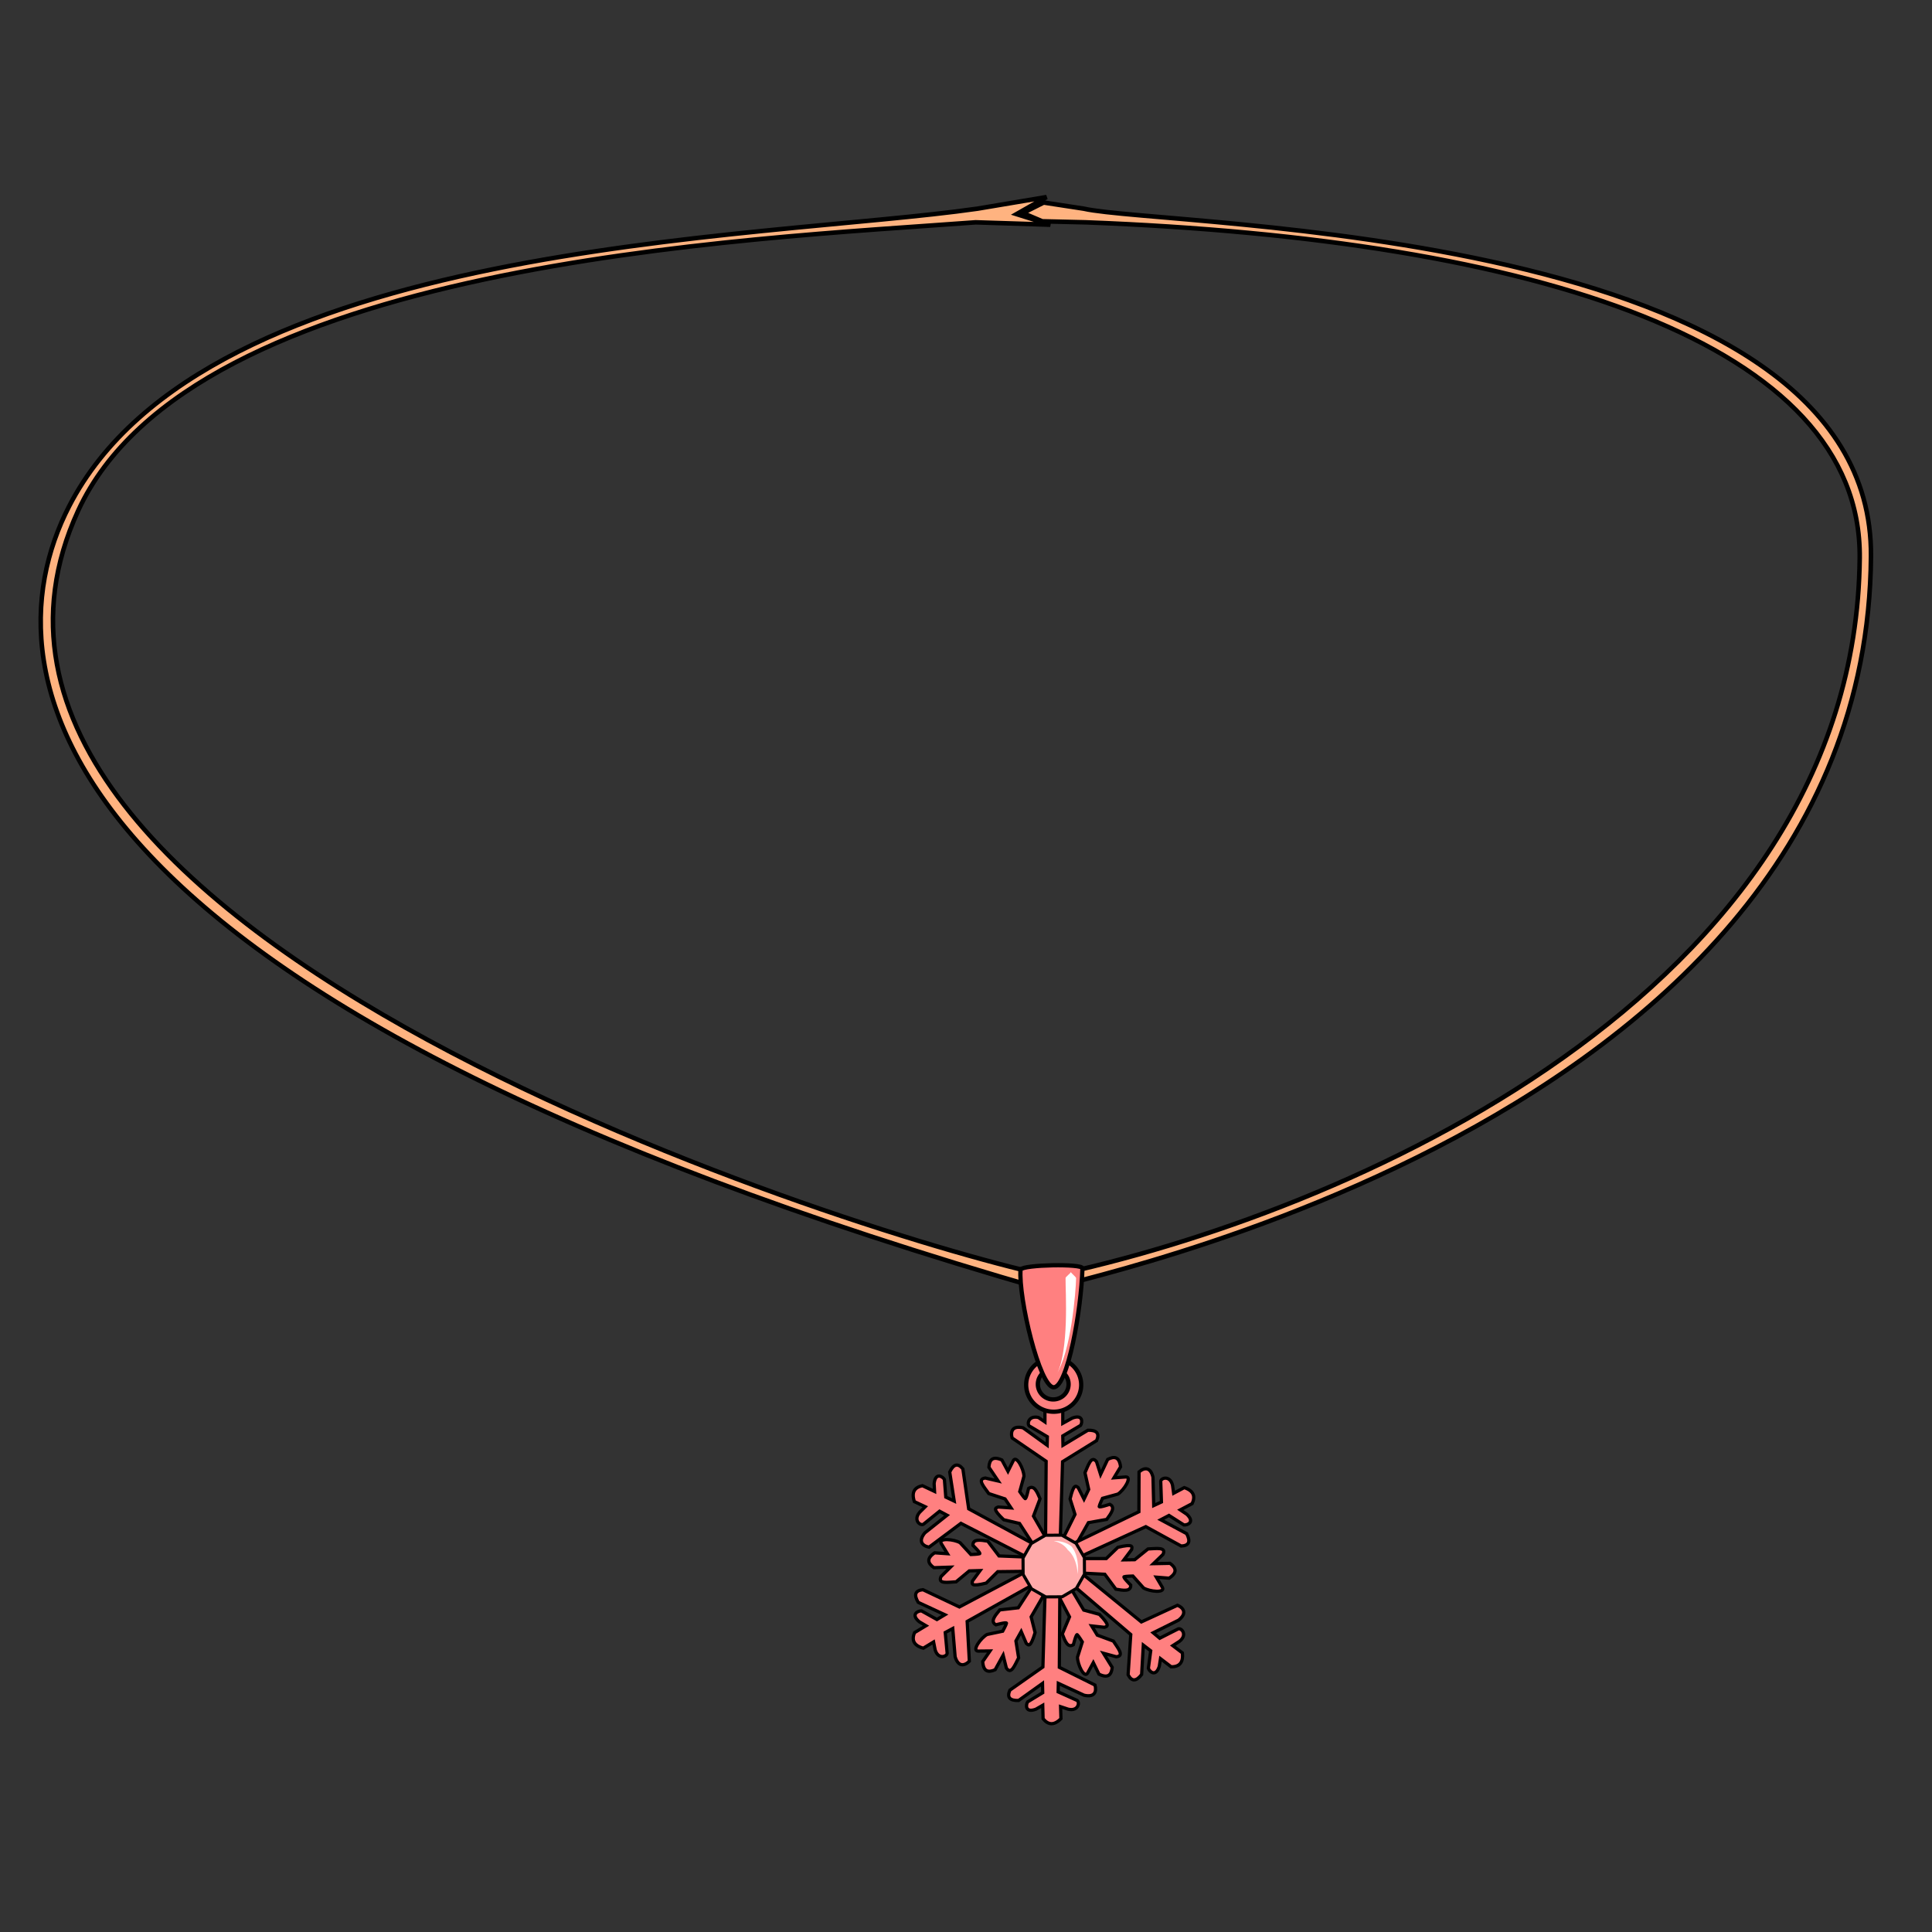<svg cursor="default" version="1.1" viewBox="0 0 256 256" xmlns="http://www.w3.org/2000/svg">
 <rect x="0" y="0" width="256" height="256" fill="#333333" stroke="none"/>
 <g fill-rule="evenodd" stroke="#000">
  <path d="m138.77 170.99c-132.76-38.128-141.32-81.186-129.61-103.91 18.191-35.314 91.366-35.271 120.37-39.431l9.144-1.537-3.975 2.259 4.47 1.404-9.887-0.317c-30.368 2.271-103.76 5.192-118.93 38.219-25.886 56.369 106.71 96.921 128.81 101.42 38.655-8.115 106.67-37.252 107.26-95.143 0.294-28.494-42.847-42.224-102.57-44.496l-5.747-0.135-2.578-1.095 2.764-1.391 5.313 0.814c10.933 2.491 104.65 2.261 104.31 46.071-0.611 78.833-116.6 97.668-109.15 97.268z" fill="#ffb380" stroke-width=".599"/>
  <path d="m132.37 206.17-1.487-1.96c-1.003-0.161-2.009-0.324-1.964 0.564 0 0 1.071 1.027 0.896 1.1s-1.165 0.108-1.165 0.108l-1.431-1.561c-0.821-0.482-2.904-0.661-2.503 0.095l0.825 1.357-1.695-0.116c-1.097 0.735-0.933 1.377-0.1 1.969l2.202-0.071-1.25 1.239c-0.491 1.037 0.913 0.756 1.991 0.704l1.745-1.449 1.433-0.039-1.006 1.378c-0.071 0.378-0.264 0.805 1.821 0.278l1.526-1.513 4.319-0.052 0.021-1.866zm2.555 6.87-2.444 0.278c-0.651 0.78-1.305 1.562-0.518 1.976 0 0 1.43-0.397 1.403-0.209-0.026 0.189-0.502 1.057-0.502 1.057l-2.073 0.435c-0.834 0.459-2.053 2.159-1.197 2.2l1.588-0.017-0.966 1.399c0.073 1.318 0.708 1.505 1.642 1.092l1.064-1.931 0.426 1.706c0.642 0.953 1.117-0.398 1.622-1.352l-0.355-2.24 0.698-1.252 0.672 1.569c0.288 0.253 0.556 0.637 1.168-1.424l-0.522-2.084 2.16-3.74-1.593-0.971zm6.792 1.204-0.956 2.268c0.362 0.948 0.725 1.901 1.47 1.417 0 0 0.354-1.441 0.505-1.325s0.676 0.956 0.676 0.956l-0.636 2.02c-7e-3 0.951 0.878 2.847 1.332 2.121l0.762-1.393 0.747 1.526c1.185 0.584 1.659 0.121 1.756-0.897l-1.162-1.871 1.697 0.462c1.145-0.092 0.2-1.169-0.385-2.076l-2.126-0.787-0.75-1.222 1.696 0.183c0.362-0.126 0.83-0.173-0.669-1.715l-2.073-0.567-2.205-3.714-1.625 0.915zm4.675-5.646 1.463 1.978c1.001 0.173 2.006 0.35 1.97-0.54 0 0-1.057-1.04-0.882-1.111 0.176-0.071 1.167-0.093 1.167-0.093l1.412 1.579c0.815 0.492 2.896 0.699 2.504-0.063l-0.808-1.367 1.694 0.138c1.107-0.721 0.95-1.365 0.125-1.968l-2.203 0.044 1.264-1.222c0.505-1.032-0.903-0.77-1.981-0.73l-1.763 1.427-1.433 0.021 1.023-1.365c0.077-0.377 0.274-0.802-1.817-0.301l-1.545 1.493-4.32-1e-3 -0.044 1.865zm-2.171-6.839 2.422-0.428c0.601-0.819 1.205-1.639 0.394-2.003 0 0-1.402 0.483-1.387 0.294s0.436-1.086 0.436-1.086l2.042-0.562c0.803-0.509 1.915-2.282 1.058-2.269l-1.583 0.116 0.877-1.456c-0.153-1.312-0.798-1.458-1.706-0.987l-0.941 1.991-0.532-1.676c-0.699-0.912-1.09 0.466-1.535 1.449l0.493 2.214-0.621 1.292-0.766-1.522c-0.303-0.236-0.595-0.603-1.078 1.492l0.65 2.049-1.925 3.866 1.65 0.87zm-7.28-0.864 0.868-2.302c-0.397-0.934-0.794-1.873-1.522-1.362 0 0-0.299 1.452-0.454 1.344-0.155-0.11-0.712-0.93-0.712-0.93l0.56-2.042c-0.027-0.951-0.983-2.813-1.41-2.07l-0.71 1.421-0.803-1.497c-1.206-0.539-1.662-0.058-1.721 0.962l1.232 1.827-1.713-0.399c-1.141 0.137-0.156 1.176 0.462 2.06l2.156 0.708 0.795 1.193-1.702-0.119c-0.357 0.14-0.822 0.204 0.733 1.688l2.093 0.488 2.341 3.629 1.591-0.974z" fill="#ff8080" stroke-width=".43"/>
  <path d="m138.54 204.29 0.08-10.665-4.513-3.089c-0.243-0.918 0.089-1.661 1.451-1.344l3.196 2.31 0.027-1.128-2.257-1.344c-0.524-0.129-0.344-1.535 1.075-1.208l0.86 0.59v-2.229h2.364v2.417l1.263-0.698c1.425-0.534 1.355 0.561 1.101 0.967l-2.365 1.397 0.027 1.237 3.304-1.989c1.149-0.028 1.582 0.397 1.155 1.37l-4.513 2.794-0.322 10.773zm2.773 0.678 9.597-4.652 0.019-5.28c0.715-0.624 1.529-0.655 1.848 0.706l0.096 3.756 1.024-0.476-0.09-2.646c-0.116-0.527 1.224-0.989 1.559 0.428l0.147 1.06 1.407-0.747c1.284 0.434 1.48 1.185 1.048 2.12l-1.577 0.83 0.863 0.58c1.111 1.042 0.098 1.464-0.378 1.416l-1.978-1.26-1.096 0.572 3.433 1.841c0.535 1.016 0.346 1.594-0.716 1.642l-4.692-2.567-9.801 4.481zm1.659 3.203 8.264 6.743 4.796-2.209c0.867 0.385 1.239 1.109 0.139 1.972l-3.364 1.671 0.863 0.728 2.36-1.197c0.43-0.327 1.412 0.693 0.269 1.596l-0.899 0.579 1.27 0.963c0.147 1.347-0.452 1.841-1.48 1.843l-1.417-1.08-0.163 1.028c-0.477 1.446-1.286 0.706-1.444 0.252l0.309-2.324-0.981-0.753-0.221 3.89c-0.697 0.913-1.302 0.985-1.792 0.042l0.35-5.337-8.195-6.998zm-2.534 2.093-0.071 10.666 4.728 2.352c0.244 0.917-0.087 1.659-1.449 1.344l-3.413-1.574-0.025 1.129 2.413 1.088c0.525 0.13 0.346 1.535-1.074 1.21l-1.014-0.336 0.046 1.592c-0.957 0.96-1.717 0.803-2.365 4e-3l-0.046-1.781-0.903 0.518c-1.425 0.535-1.356-0.56-1.103-0.966l2.004-1.218-0.028-1.235-3.169 2.266c-1.149 0.032-1.582-0.395-1.156-1.369l4.377-3.073 0.313-10.773zm-2.973-0.618-9.31 5.203 0.289 5.273c-0.677 0.664-1.487 0.743-1.885-0.597l-0.315-3.743-0.994 0.535 0.245 2.635c0.146 0.519-1.164 1.058-1.582-0.337l-0.208-1.05-1.362 0.827c-1.307-0.358-1.547-1.096-1.169-2.055l1.526-0.92-0.896-0.529c-1.169-0.975-0.183-1.455 0.296-1.436l2.047 1.142 1.06-0.634-3.535-1.638c-0.593-0.983-0.438-1.571 0.62-1.68l4.834 2.289 9.524-5.046zm-0.649-2.923-9.488-4.872-4.23 3.16c-0.928-0.195-1.443-0.826-0.546-1.901l2.941-2.335-0.995-0.531-2.058 1.663c-0.353 0.409-1.527-0.383-0.596-1.504l0.758-0.754-1.443-0.677c-0.425-1.286 0.058-1.894 1.065-2.111l1.61 0.761-0.055-1.04c0.165-1.513 1.111-0.959 1.36-0.548l0.183 2.337 1.116 0.531-0.595-3.85c0.491-1.04 1.067-1.235 1.743-0.415l0.771 5.292 9.475 5.137z" fill="#ff8080" stroke-width=".43"/>
 </g>
 <path d="m142.62 210.48-1.879 1.105-2.178 0.013-1.893-1.083-1.1-1.889-0.013-2.188 1.078-1.902 1.88-1.105 2.178-0.013 1.893 1.083 1.1 1.889 0.013 2.188z" fill="#faa" stroke="#000" stroke-linecap="round" stroke-linejoin="round" stroke-width=".409"/>
 <path d="m139.62 204.19c0.59 0.13 1.047 0.36 1.391 0.651 0.194 0.163 0.353 0.344 0.481 0.539 0.137 0.114 0.264 0.245 0.381 0.391 0.544 0.679 0.842 1.661 0.929 2.811 0.099-1.121-1e-3 -2.222-0.459-3.111a3.402 3.402 0 0 0-0.359-0.559 3.2 3.2 0 0 0-0.751-0.444c-0.478-0.2-1.014-0.292-1.614-0.277z" fill="#fff" fill-rule="evenodd" stroke-width="1.05"/>
 <path d="m139.62 179.94a3.646 3.561 0 0 0-3.646 3.561 3.646 3.561 0 0 0 3.646 3.561 3.646 3.561 0 0 0 3.643-3.561 3.646 3.561 0 0 0-3.643-3.561zm-0.063 1.469a2.037 2.012 0 0 1 2.037 2.012 2.037 2.012 0 0 1-2.037 2.012 2.037 2.012 0 0 1-2.037-2.012 2.037 2.012 0 0 1 2.037-2.012z" fill="#ff8080" stroke="#000" stroke-linecap="round" stroke-linejoin="round" stroke-width=".566"/>
 <path d="m135.23 168.22c0.396-0.655 8.195-0.793 8.195-0.169-0.123 5.39-1.958 15.773-3.807 15.771-1.869-2e-3 -4.697-11.907-4.388-15.602z" fill="#ff8080" fill-rule="evenodd" stroke="#000" stroke-width=".566"/>
 <path d="m141.9 168.54c-1e-3 0.151-0.706 0.635-0.708 0.809-0.012 0.973 0.12 3.283 0.031 5.912-0.045 1.332-0.145 2.603-0.32 3.737-0.233 1.515-0.558 2.495-0.867 3.085 0.32-0.611 0.741-1.493 1.169-3.019 0.316-1.125 0.575-2.386 0.786-3.729 0.409-2.593 0.589-5.154 0.599-5.968 2e-3 -0.176-0.692-0.676-0.691-0.827z" fill="#fff"/>
</svg>
